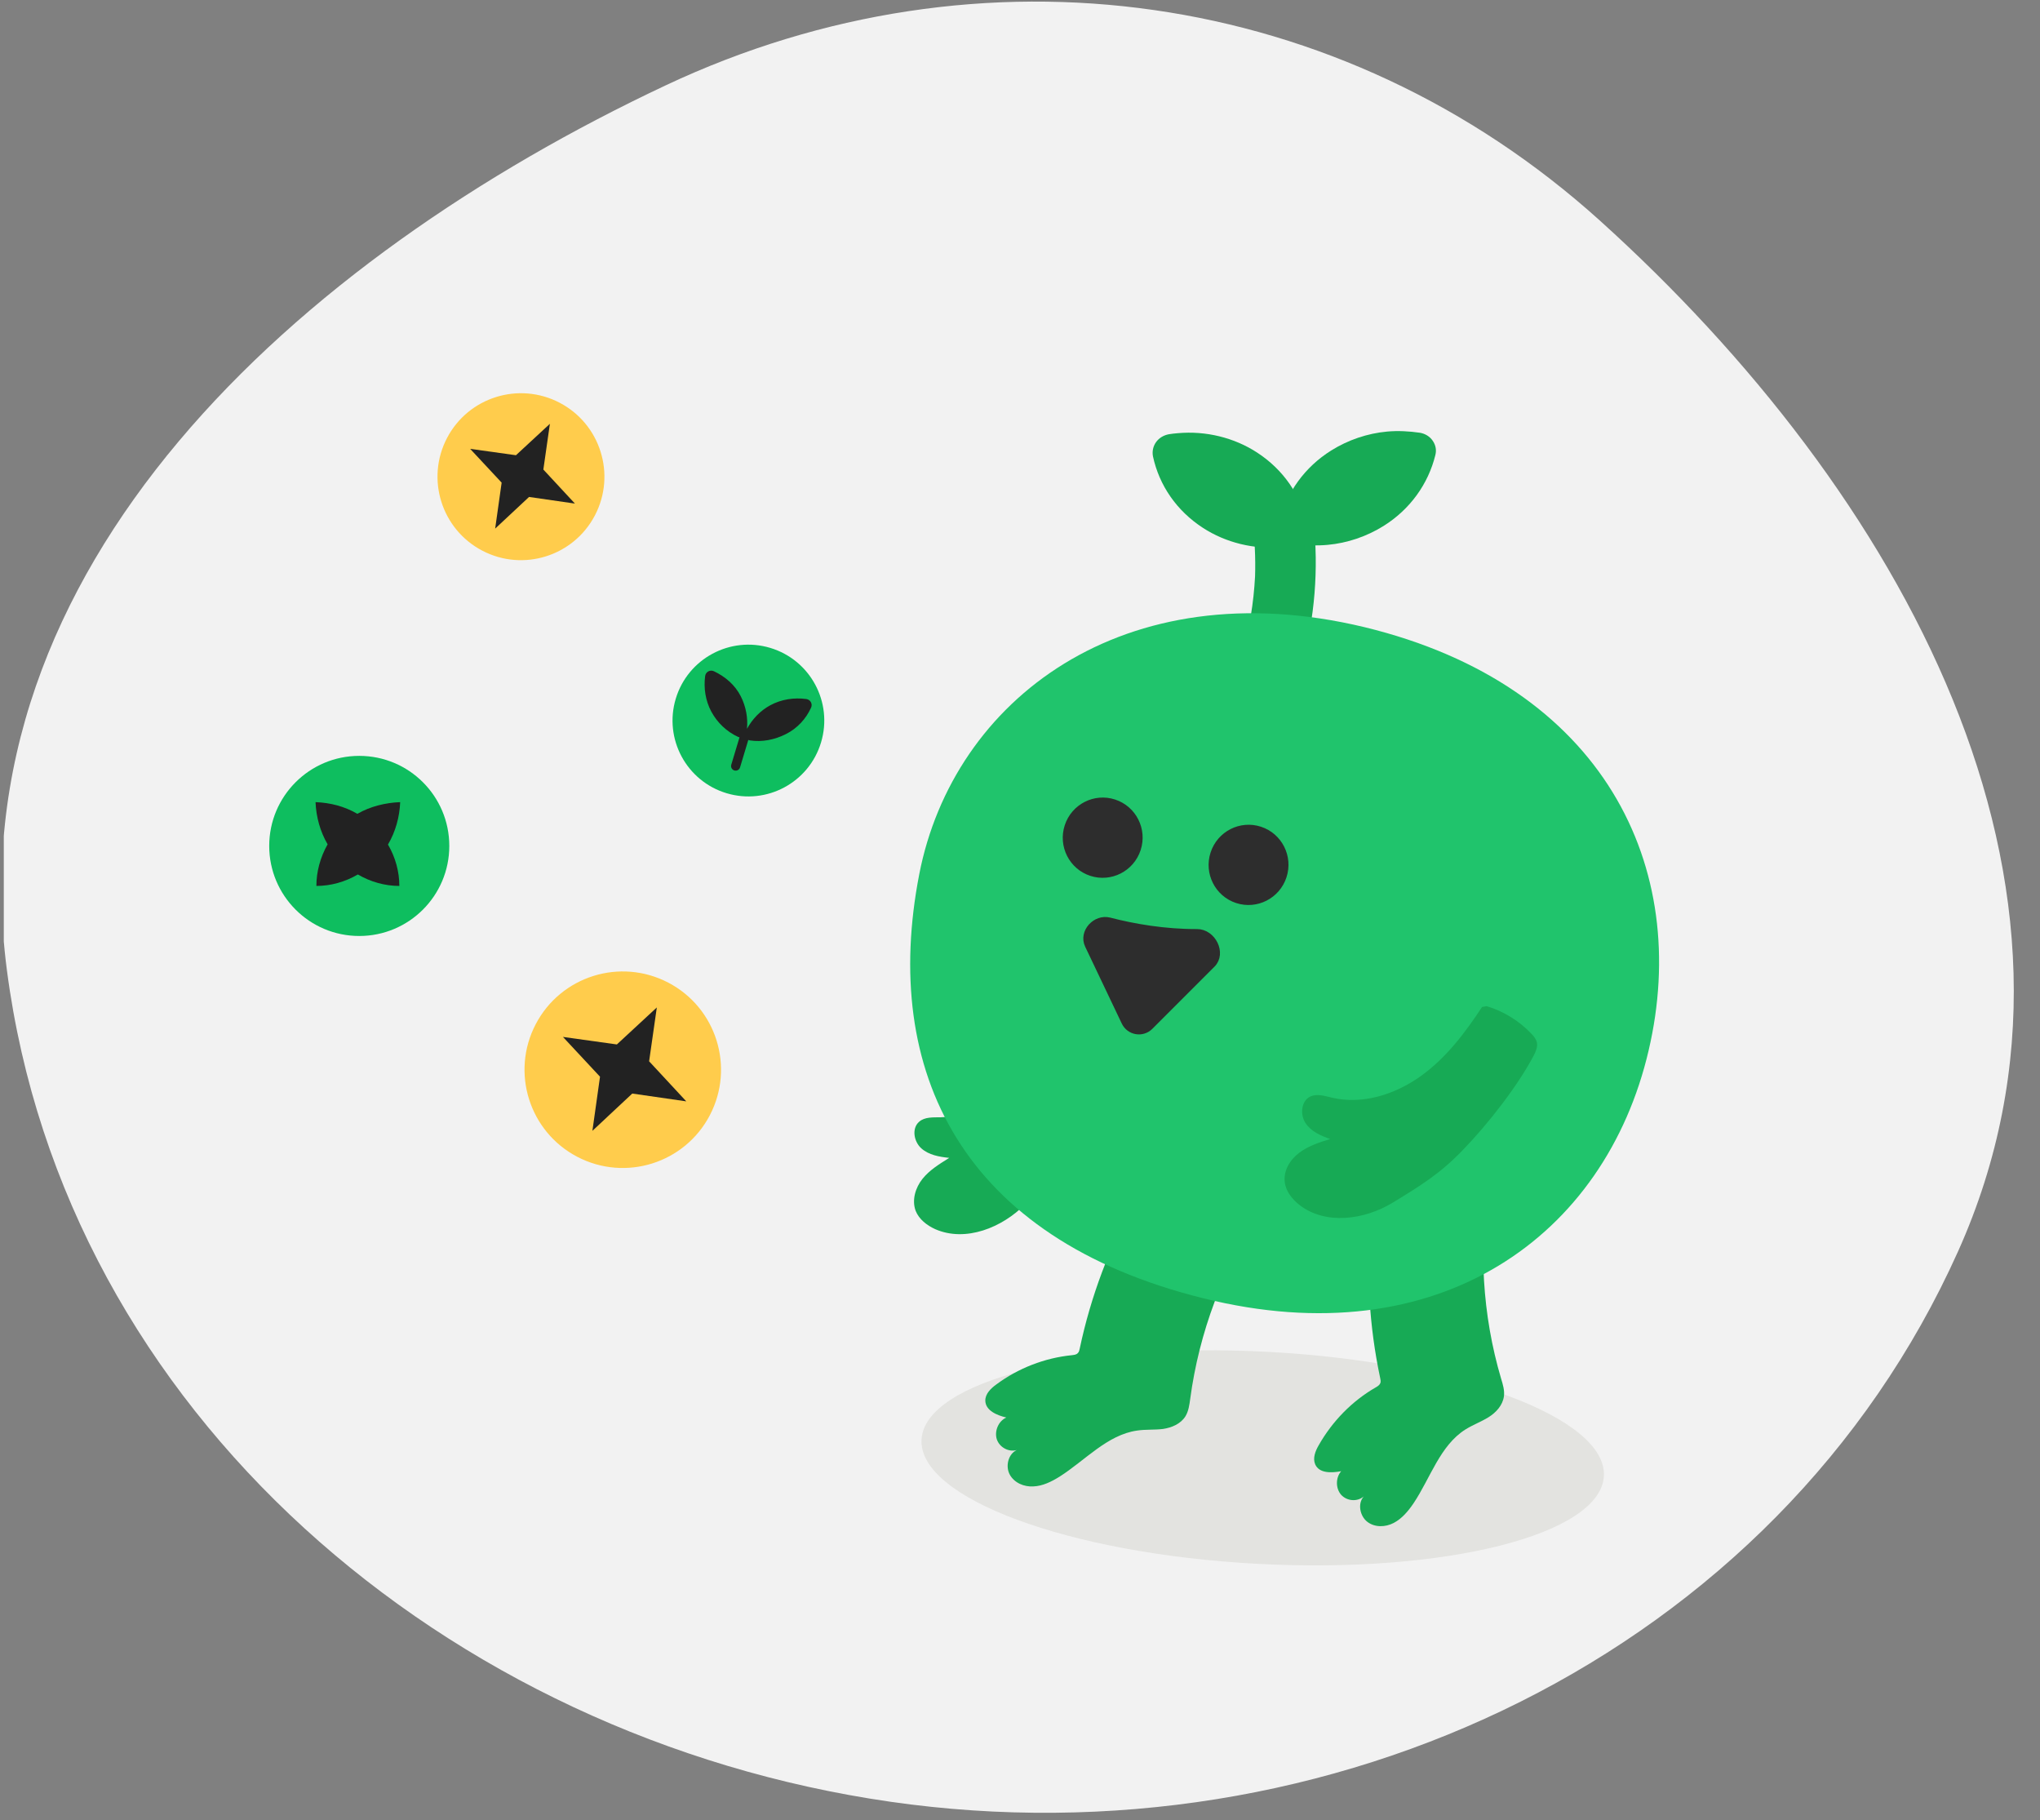 <svg width="269" height="240" viewBox="0 0 269 240" fill="none" xmlns="http://www.w3.org/2000/svg">
<rect x="0" y="0" width="269" height="240" fill="#808080" stroke="none"/>
<g clip-path="url(#clip0_1184_18377)">
<path fill-rule="evenodd" clip-rule="evenodd" d="M258.196 164.981C234.292 218.226 175.182 245.866 117.382 237.538C59.04 229.132 8.552 186.337 0.911 127.912C-6.041 74.75 39.273 34.073 87.788 11.248C129.279 -8.273 176.91 -1.64 210.968 29.085C250.345 64.609 279.904 116.628 258.196 164.981Z" fill="#F2F2F2"/>
<circle cx="98.687" cy="94.997" r="10.003" transform="rotate(16.733 98.687 94.997)" fill="#0EBE5F"/>
<path fill-rule="evenodd" clip-rule="evenodd" d="M106.319 92.16C106.863 92.233 107.178 92.794 106.952 93.294C106.29 94.757 105.156 96.014 103.636 96.781C102.118 97.548 100.473 97.851 98.9 97.618C98.818 97.606 98.743 97.583 98.673 97.551L97.585 101.171C97.489 101.491 97.151 101.672 96.832 101.576C96.512 101.48 96.331 101.143 96.427 100.823L97.513 97.211C97.45 97.199 97.386 97.179 97.323 97.15C95.85 96.475 94.591 95.296 93.799 93.824C93.02 92.374 92.775 90.718 92.982 89.132C93.055 88.573 93.639 88.259 94.148 88.5C95.609 89.192 96.918 90.287 97.68 91.797C98.373 93.167 98.635 94.668 98.501 96.083C99.208 94.795 100.258 93.687 101.588 92.972C103.049 92.186 104.721 91.944 106.319 92.16Z" fill="#222222"/>
<circle cx="47.373" cy="111.527" r="11.873" fill="#0EBE5F"/>
<path fill-rule="evenodd" clip-rule="evenodd" d="M51.161 111.346C52.158 109.645 52.694 107.699 52.768 105.753C50.834 105.827 48.849 106.306 47.123 107.293C45.428 106.306 43.544 105.827 41.609 105.753C41.684 107.688 42.214 109.623 43.2 111.316C42.224 113.035 41.719 114.944 41.719 116.802C43.618 116.802 45.517 116.266 47.189 115.29C48.86 116.266 50.759 116.802 52.659 116.802C52.659 114.955 52.16 113.057 51.161 111.346Z" fill="#222222"/>
<circle cx="82.121" cy="141.031" r="12.954" transform="rotate(27.578 82.121 141.031)" fill="#FFCC4C"/>
<path d="M83.373 144.174L90.496 145.203L85.594 139.921L86.611 132.822L81.341 137.699L74.23 136.707L79.119 141.952L78.115 149.088L83.373 144.174Z" fill="#222222"/>
<circle cx="68.696" cy="62.848" r="11.004" transform="rotate(27.578 68.696 62.848)" fill="#FFCC4C"/>
<path d="M69.761 65.517L75.812 66.392L71.648 61.904L72.511 55.874L68.035 60.017L61.994 59.175L66.148 63.63L65.294 69.692L69.761 65.517Z" fill="#222222"/>
<path d="M140.271 130.842C138.921 134.742 137.273 138.591 134.61 141.738C131.947 144.885 128.136 147.215 124.036 147.303C123.051 147.317 121.928 147.244 121.202 147.89C120.191 148.763 120.502 150.514 121.486 151.396C122.47 152.277 123.841 152.516 125.168 152.654C123.894 153.451 122.59 154.242 121.652 155.406C120.714 156.569 120.215 158.211 120.738 159.629C121.187 160.756 122.217 161.553 123.327 162.055C127.324 163.8 132.143 161.862 135.198 158.752C138.254 155.643 140.348 153.477 142.543 149.662C144.864 145.653 147.401 139.861 148.512 135.394C148.645 134.8 148.754 134.171 148.509 133.635C148.308 133.198 147.897 132.911 147.511 132.658C145.545 131.421 143.247 130.681 140.925 130.616" fill="#17AA55"/>
<path d="M165.755 206.172C140.909 204.843 121.103 197.511 121.516 189.795C121.93 182.079 142.406 176.901 167.253 178.23C192.099 179.559 211.905 186.891 211.492 194.607C211.078 202.323 190.601 207.501 165.755 206.172Z" fill="#E3E3E0"/>
<path d="M183.012 154.649C181.376 156.134 180.986 158.547 180.759 160.787C180.121 167.755 180.539 174.817 181.998 181.699C182.046 181.915 182.093 182.131 182.02 182.34C181.912 182.608 181.66 182.775 181.409 182.912C178.299 184.702 175.68 187.376 173.88 190.556C173.439 191.321 173.08 192.243 173.424 193.056C173.956 194.277 175.598 194.194 176.854 193.966C176.106 194.804 176.11 196.236 176.847 197.073C177.614 197.912 178.971 198.025 179.835 197.286C178.99 198.209 179.313 199.874 180.297 200.634C181.281 201.395 182.678 201.358 183.774 200.786C184.87 200.213 185.688 199.227 186.387 198.203C188.621 194.867 189.884 190.558 193.256 188.448C194.233 187.838 195.318 187.447 196.295 186.836C197.272 186.226 198.148 185.274 198.311 184.096C198.42 183.311 198.166 182.503 197.939 181.758C195.451 173.351 194.94 164.333 196.376 155.709C191.992 156.02 187.569 155.476 183.346 154.152" fill="#17AA55"/>
<path d="M154.257 153.504C152.185 154.17 150.816 156.249 149.727 158.193C146.324 164.291 143.827 170.932 142.378 177.789C142.335 178 142.29 178.241 142.129 178.383C141.933 178.615 141.63 178.627 141.324 178.669C137.755 179.03 134.279 180.371 131.358 182.539C130.66 183.045 129.919 183.761 129.926 184.645C129.937 185.955 131.444 186.596 132.699 186.885C131.671 187.341 131.106 188.646 131.434 189.733C131.792 190.821 132.995 191.473 134.074 191.173C132.952 191.683 132.55 193.304 133.149 194.407C133.749 195.509 135.05 196.046 136.267 195.968C137.483 195.92 138.639 195.351 139.71 194.685C143.084 192.545 146.019 189.16 149.932 188.607C151.064 188.433 152.24 188.535 153.371 188.391C154.503 188.216 155.684 187.74 156.322 186.713C156.727 186.037 156.838 185.221 156.948 184.405C158.116 175.703 161.267 167.275 166.107 159.985C161.987 158.454 158.157 156.149 154.851 153.205" fill="#17AA55"/>
<path d="M171.675 87.62C173.378 81.482 173.893 74.994 173.205 68.707C173.086 67.741 172.583 66.779 171.787 66.149C171.027 65.546 169.867 65.163 168.881 65.283C167.864 65.406 166.809 65.837 166.175 66.658C165.538 67.448 165.144 68.43 165.233 69.43C165.52 71.937 165.585 74.465 165.455 76.98C165.457 76.644 165.492 76.305 165.494 75.969C165.323 79.465 164.732 82.937 163.812 86.318C163.571 87.225 163.905 88.446 164.485 89.187C165.034 89.931 166.058 90.602 167.031 90.697C168.07 90.816 169.215 90.682 170.057 90.025C170.901 89.399 171.41 88.621 171.675 87.62Z" fill="#17AA55"/>
<path d="M174.955 70.655C173.647 70.773 172.292 70.713 170.987 70.495C170.628 70.436 170.354 70.248 170.136 69.962C169.949 69.674 169.888 69.343 169.956 69.032C170.829 65.473 173.065 62.431 176.228 60.404C178.267 59.12 180.607 58.328 183.031 58.108C184.338 57.99 185.693 58.05 186.999 58.268C187.357 58.327 187.631 58.516 187.85 58.801C188.036 59.09 188.098 59.42 188.029 59.731C187.157 63.29 184.92 66.332 181.758 68.359C179.718 69.643 177.346 70.438 174.955 70.655Z" fill="#17AA55"/>
<path d="M183.138 59.319C184.35 59.21 185.575 59.251 186.75 59.45C185.997 62.541 184.034 65.405 181.022 67.326C179.105 68.538 176.948 69.222 174.812 69.416C173.6 69.525 172.375 69.484 171.2 69.285C171.953 66.195 173.916 63.33 176.927 61.409C178.879 60.225 181.002 59.513 183.138 59.319ZM182.922 56.897C180.307 57.134 177.749 58.007 175.527 59.399C172.056 61.576 169.653 64.907 168.709 68.748C168.542 69.404 168.666 70.064 169.07 70.638C169.475 71.212 170.052 71.557 170.738 71.678C172.173 71.914 173.624 71.965 175.059 71.835C177.674 71.598 180.232 70.725 182.455 69.333C185.926 67.156 188.329 63.825 189.273 59.984C189.439 59.328 189.316 58.668 188.911 58.094C188.541 57.548 187.93 57.176 187.244 57.055C185.811 56.849 184.357 56.767 182.922 56.897Z" fill="#17AA55"/>
<path d="M168.966 70.922C165.554 71.231 162.138 70.412 159.338 68.559C156.199 66.524 154.061 63.451 153.296 59.918C153.235 59.588 153.301 59.246 153.502 58.984C153.704 58.721 154.006 58.511 154.357 58.479C154.703 58.387 155.053 58.355 155.404 58.323C158.816 58.014 162.232 58.834 165.033 60.686C168.172 62.721 170.31 65.794 171.074 69.327C171.136 69.657 171.07 69.999 170.868 70.261C170.667 70.524 170.364 70.734 170.013 70.766C169.665 70.828 169.317 70.89 168.966 70.922Z" fill="#17AA55"/>
<path d="M155.512 59.535C158.509 59.263 161.654 59.924 164.317 61.667C167.285 63.596 169.146 66.449 169.81 69.564C169.493 69.623 169.174 69.652 168.856 69.681C165.858 69.953 162.745 69.288 160.051 67.549C157.082 65.62 155.221 62.766 154.558 59.651C154.874 59.592 155.193 59.563 155.512 59.535ZM155.296 57.112C154.913 57.147 154.531 57.181 154.151 57.246C153.455 57.37 152.844 57.731 152.443 58.286C152.043 58.842 151.911 59.525 152.031 60.155C152.857 64.018 155.179 67.349 158.592 69.573C161.629 71.557 165.375 72.469 169.074 72.134C169.457 72.099 169.839 72.064 170.219 71.999C170.915 71.875 171.526 71.515 171.927 70.959C172.327 70.404 172.459 69.721 172.339 69.09C171.513 65.227 169.191 61.897 165.778 59.672C162.741 57.689 158.995 56.777 155.296 57.112Z" fill="#17AA55"/>
<path d="M121.214 115.264C116.17 141.235 126.821 163.273 158.68 171.167C189.71 178.886 211.681 162.992 217.392 138.494C223.035 114.387 211.532 90.349 179.911 82.681C148.159 75.053 125.681 92.278 121.214 115.264Z" fill="#20C46C"/>
<path d="M143.762 115.469C140.999 114.563 139.494 111.577 140.401 108.8C141.308 106.022 144.283 104.505 147.046 105.411C149.809 106.316 151.314 109.302 150.407 112.08C149.5 114.857 146.525 116.374 143.762 115.469Z" fill="#2D2D2D"/>
<path d="M162.994 119.054C160.231 118.148 158.727 115.162 159.634 112.385C160.54 109.607 163.515 108.09 166.278 108.996C169.041 109.901 170.546 112.887 169.639 115.664C168.732 118.442 165.757 119.959 162.994 119.054Z" fill="#2D2D2D"/>
<path d="M195.425 132.763C193.173 136.198 190.628 139.55 187.269 141.928C183.91 144.306 179.653 145.663 175.64 144.717C174.667 144.486 173.62 144.149 172.746 144.584C171.568 145.181 171.417 146.944 172.145 148.059C172.873 149.173 174.158 149.736 175.403 150.169C173.978 150.6 172.512 151.085 171.312 151.987C170.112 152.889 169.217 154.338 169.415 155.854C169.546 157.05 170.379 158.09 171.324 158.841C174.787 161.543 179.916 160.831 183.657 158.551C187.398 156.27 189.941 154.707 192.977 151.533C196.194 148.204 200.093 143.236 202.24 139.165C202.517 138.627 202.775 138.024 202.66 137.449C202.554 136.998 202.253 136.606 201.912 136.269C200.302 134.569 198.247 133.316 196.028 132.652" fill="#17AA55"/>
<path d="M157.855 122.99C153.586 123.004 149.505 122.303 146.29 121.466C144.506 121.002 142.75 122.926 143.543 124.591L148.374 134.735C148.968 135.982 150.617 136.266 151.594 135.29L159.792 127.091C161.201 125.682 159.848 122.983 157.855 122.99Z" fill="#2D2D2D" stroke="#2D2D2D"/>
</g>
<defs>
<clipPath id="clip0_1184_18377">
<rect width="268" height="240" fill="white" transform="translate(0.5)"/>
</clipPath>
</defs>
</svg>
